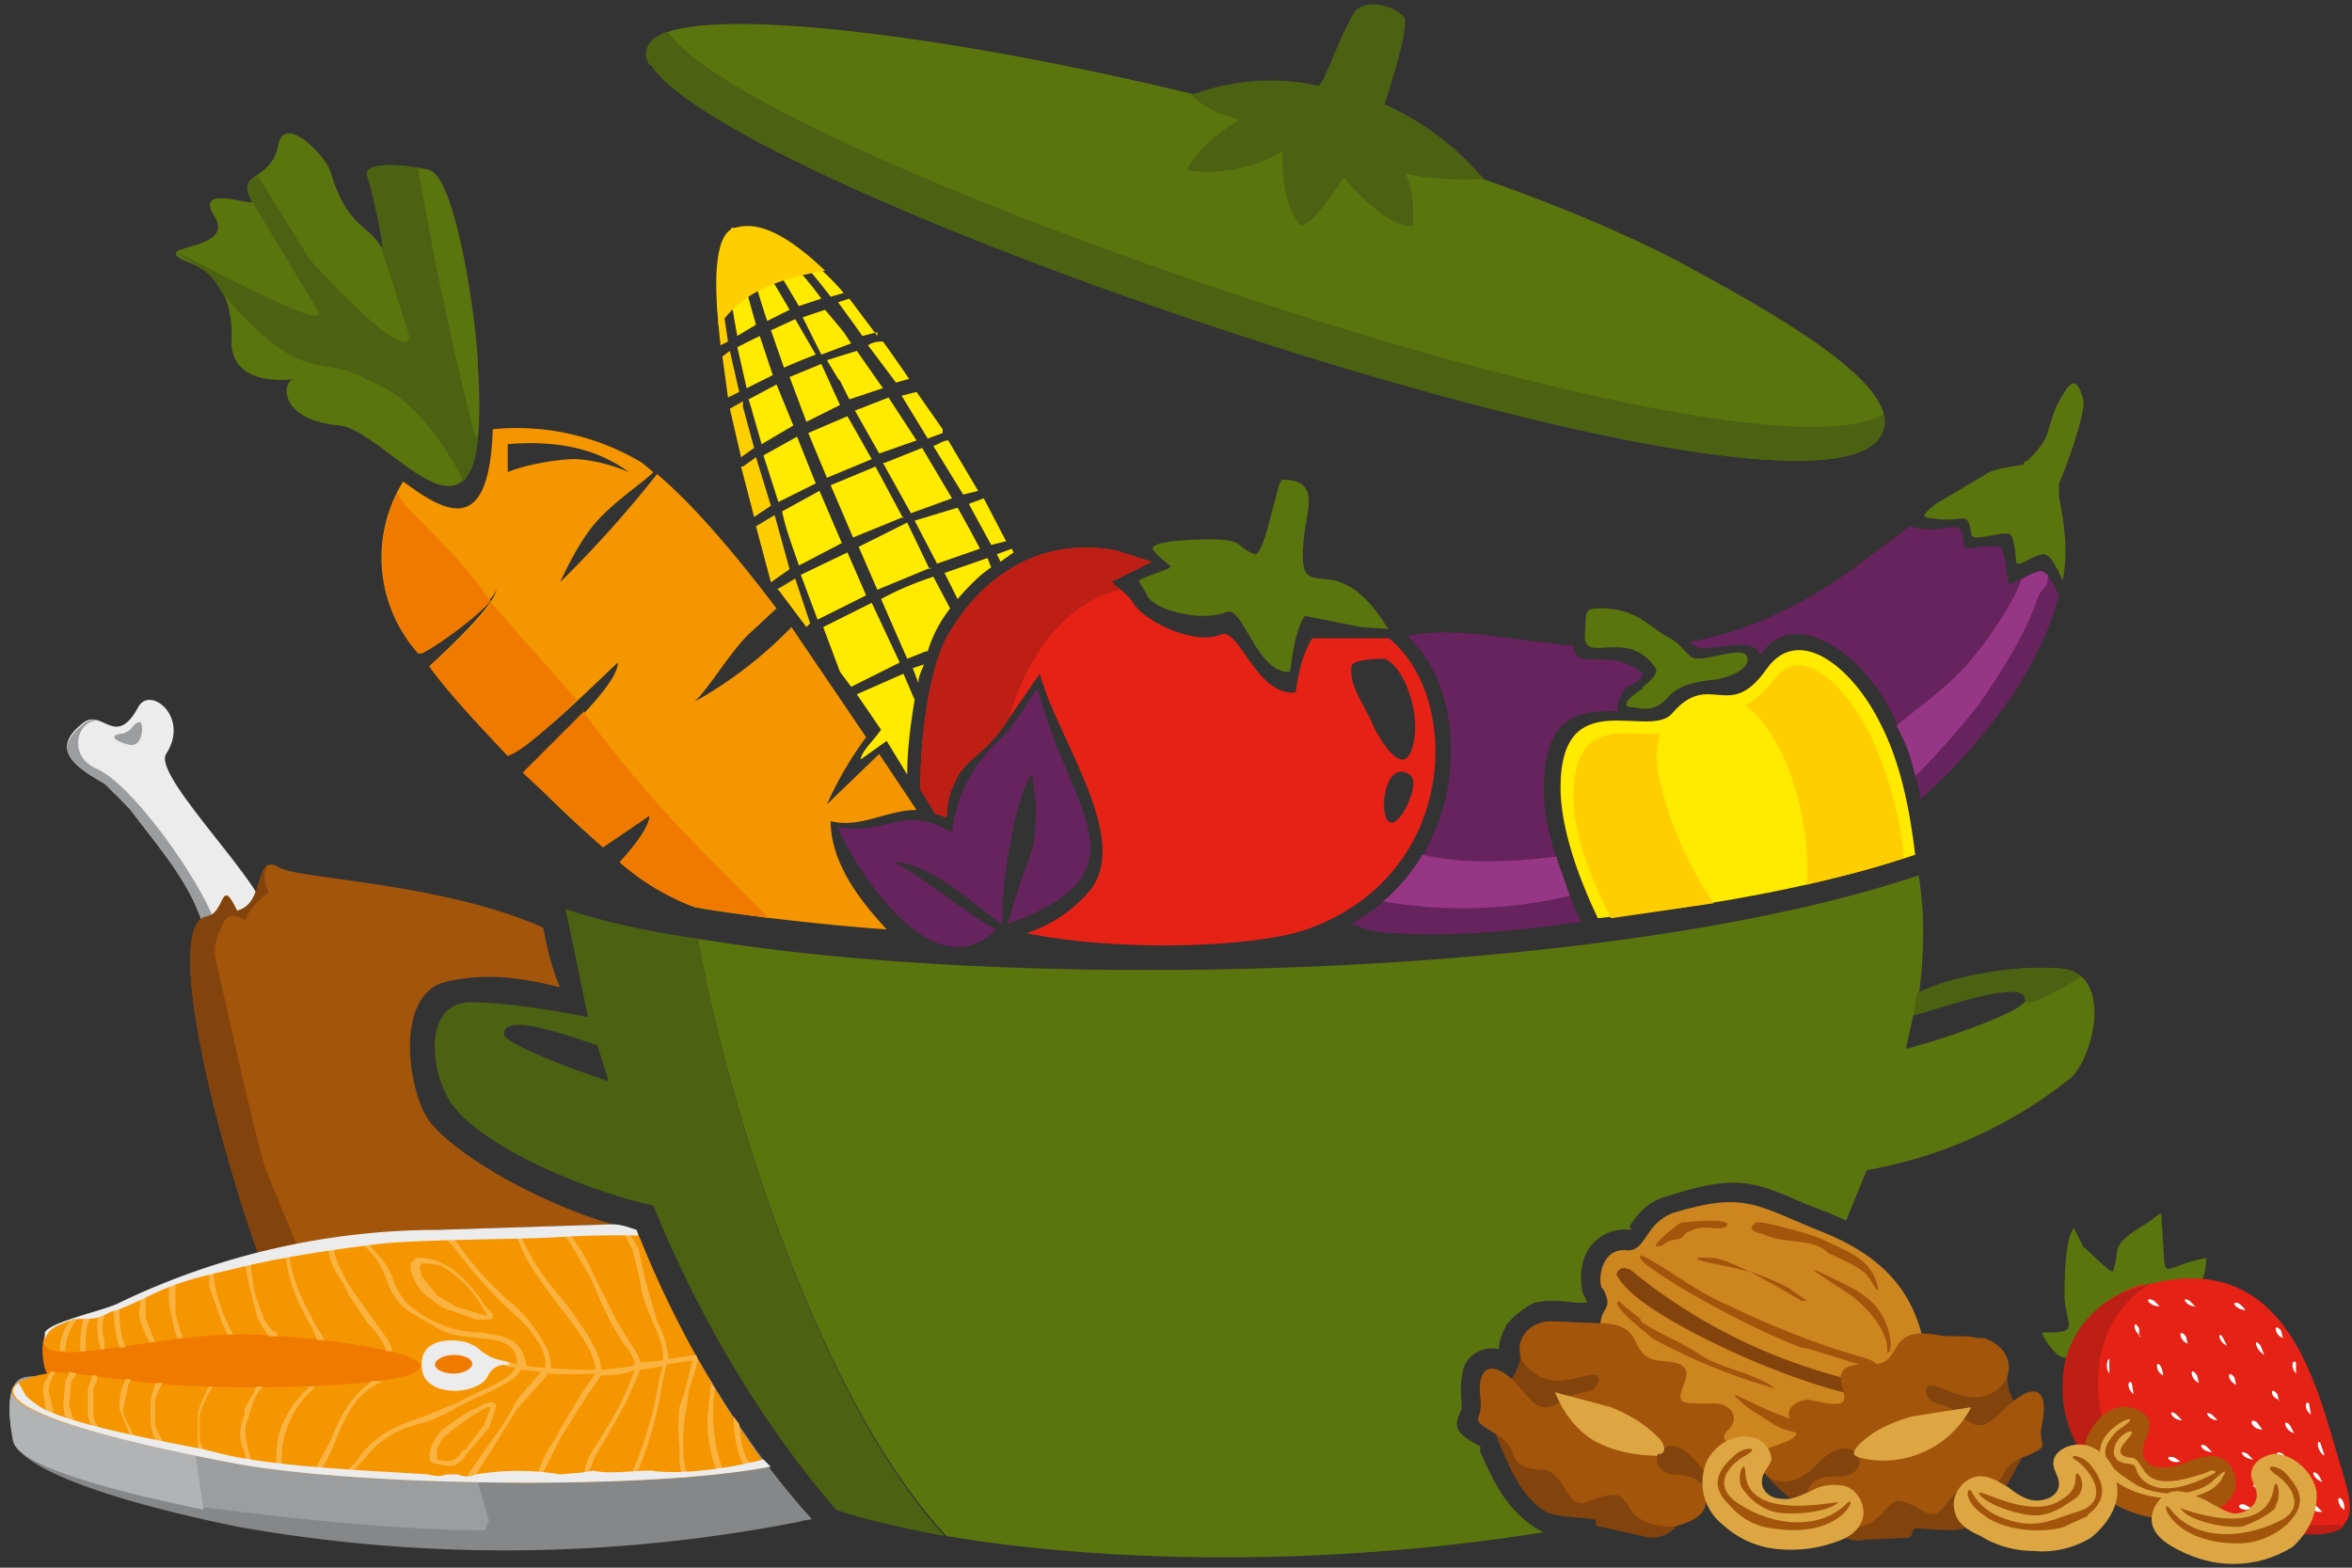 <svg xmlns="http://www.w3.org/2000/svg" width="126" height="84" fill="none">
  <rect width="100%" height="100%" fill="#333333" stroke="none"/>
  <path fill="#67235D" fill-rule="evenodd" d="M75.3 34.1c2.5-.6 5.5.2 9 .5.1 1.5 1.8 0 3.6 1.4.4.3-.7.8-.7.8-.2.1-.7.9-.5 1.3-1.9 0-4 0-4 4.2 0 2 .9 4.7 2 7.1-3.5.5-7 .8-9.9.6-1 0-1.7-.2-2.4-.5 6.5-3.6 6.5-12.3 3-15.4zm15.2.3c2.7-.5 5.5-1.6 8.6-3.8l3.2-2.4.4.1c2 .3 2.3-.7 2.5.8 0 .6 1.1 0 1.9.2.3 0 .4 1.5.5 1.9 0 .4 1-.6 1.8-.6.2 0 .6.6.9 1.3-1 3.9-4 7.9-7.4 10.9-.3-1.6-.8-3.1-1.5-4.5-1.6-3.3-5.3-5.9-7.1-3.2-.4-1.2-3 0-3.5-.5l-.3-.2z" clip-rule="evenodd"/>
  <path fill="#5B750E" fill-rule="evenodd" d="M110.5 31.1c-.2-.4-.6-1.4-1-1.4-.6 0-1.4.8-1.5.4 0-.3-.1-1.5-.4-1.5-.6-.1-2 .5-2 0-.2-1.3-.3-.6-1.9-.8-.6-.1-1 0 0-.8l2.7-1.6c.2-.2 1.2-.4 2-.5 0 0 0-.2.2-.2 1.4-1.4.9-1.4 1.6-3 .6-1.1 1-1.8 1.4-.3.2.6-1 3.9-1.3 4.5v.7c.3 1.5.5 3 .2 4.5z" clip-rule="evenodd"/>
  <path fill="#FFEA00" fill-rule="evenodd" d="M102.6 45.8c-.3-2.5-.8-5-1.9-7.1-1.5-3-4.4-5.3-6.1-2.8-2 2.8-3 0-5 2.3-1.2 1.5-6-1.7-6 4 0 2.1.9 4.7 2 7 6.4-.7 12.2-1.8 17-3.4z" clip-rule="evenodd"/>
  <path fill="#5B750E" fill-rule="evenodd" d="M88 36.9c-.2.1-1.5 1-.5 1 1 .2 1.4 0 2-.7.7-.6 1.6-.7 2.5-.8.5-.1 1.8-.5 1.6-1.2-.2-.7-2.5.4-3 0-.6-.5-.5-.7-1.5-1.2-1-.7-1.7-1.4-3.3-1.4-1 0-.8.1-.9 1.5 0 1.5 2.3-.5 3.8 1.7.2.4-.7 1-.7 1z" clip-rule="evenodd"/>
  <path fill="#FFEA00" fill-rule="evenodd" d="M39.3 12.2h-.1c-.4 1-.2 3.2.3 5.8l1-.6c-.6-2.1-1.1-4-1.2-5.2zM45 36l.6.8 2.6-1.3-1.5-3.2-2.6 1.3.9 2.4zm.9 1.2l1.3 1.9c-.5.7-1 1.1-1.1 1.6l1.4-1 1.1 1.8c0-1.4.2-2.8.4-4l-.6-1.4-2.5 1.1zm3.3-.6c0-.4.2-.7.3-1l-.6.2.3.8zm.5-1.7a7 7 0 011.2-2.3l-.9-1.7c-.9.3-1.9.7-2.8 1.2l1.4 3.2 1-.4zm1.6-2.8c.6-.7 1.2-1.3 1.8-1.7l-.2-.5-2.3.8.7 1.4zm2.3-2l.7-.5-.1-.2-.8.3.2.4zm.3-1.1l-1.2-2.3-.8.3 1.2 2.2.8-.2zm-1.5-2.7l-1.6-2.7c-.3 0-.5.2-.8.3l1.6 2.6.8-.2zM50.5 23L49.1 21l-.8.2 1.4 2.3.8-.3zm-1.8-2.7a63 63 0 00-1.4-2c-.2 0-.5 0-.8.2l1.5 2 .7-.2zM47 18L45.5 16l-.6.2.8 1.1.5.7.8-.2zm-1.8-2.3a12.7 12.7 0 00-3.7-3c1 .7 2 1.9 3 3.2l.7-.2zm4.6 14.8L48.6 28 46 29.3l1 2.3 2.9-1.2zm-1.4-2.7L46.9 25l-2.4 1 1.2 2.8 2.7-1.1zm-1.7-3.2l-1.3-2.3-2.1.9 1 2.4 2.4-1zM45 21.7L44 19.5l-1.7.7.9 2.4 2-1zm0-1.3l.5 1 1.8-.6-1.4-2-1.6.5.6 1zm.8 1.6l1.3 2.3 2-.7-1.5-2.3-1.8.7zm1.5 2.8l1.5 2.7 2.2-.8-1.6-2.7-2 .8zm1.7 3.1l1.2 2.3 2.3-.8a86 86 0 00-1.2-2.2l-2.3.7zM43.7 19l-1.1-1.9-1.3.6.7 2a36 36 0 011.7-.7zm-1.4-2.4a78 78 0 00-2.4-3.9c.2 1.2.6 2.7 1.2 4.5l1.2-.6zm-2-4.4l2.5 4.2L44 16a16.8 16.8 0 00-3.8-3.8zM43 17l1 2 1.6-.6-.4-.6a62 62 0 00-1-1.2l-1.2.4zm-2.8 4.7l.6 2.1 1.7-1-.9-2.2-1.5.8.1.3zm.7 2.7l.8 2.5 2-1-1-2.5-1.8 1zm1 3c.2 1 .6 2 .9 2.9l2.3-1.2-1.2-2.8-2 1.1zm1 3.4l.9 2.4 2.6-1.3-1-2.3-2.5 1.2zm-3.4-12.2l.5 2.2 1.4-.7-.7-2.1-1.2.6z" clip-rule="evenodd"/>
  <path fill="#E52215" fill-rule="evenodd" d="M50.8 34c2.1-3.6 5.4-5.2 9-4.5l1.9.6-2 1c-.5.1.5.4 1 1.2.6 1 3.3 2.3 4.7 1.7 1-.4 1.9 3.3 4 3.1.1-.4.2-1.8.9-2.9H74.4c3.9 3.1 3.8 12.7-4.4 15.6-2.9 1-10.2 1.2-15 .2a7.5 7.5 0 003.4-2.3c2.2-2.8-1.7-8-2.7-11.6l-2 2.9c-1 1.4-1.8 1.6-2.4 2.6-.6 1.2-.5 1.4-.6 2.2l-.6-.2-.8-1.3c0-3.3.6-6.8 1.5-8.3zm24.4 9.5c.3-.5.8-1.7.3-2-1.7-1.1-1.8 4.3-.3 2zm-1-8.2c-.3 0-1.7 0-1.8.4-.1 1 .5 1.8 1 2.8.2.6 1.8 3.6 2.3 1.4.4-1.4-.3-4-1.5-4.6z" clip-rule="evenodd"/>
  <path fill="#F59600" fill-rule="evenodd" d="M49.1 43.4l-2-3-2.8 2.7a19.1 19.1 0 012.1-3.6l-4-5.9a22.3 22.3 0 01-5.2 4c.7-.6 2-2.8 3-3.7l1.4-1.3c-2.2-2.9-4.4-5.5-6.4-7.2a62 62 0 01-5.2 5.8c.2-.4 1-2.2 2-3.3 1-1.1 2.4-2 3-2.6l-.6-.5a13 13 0 00-8-1.8c-.2 5.8-2.5 4.5-4.8 2.8a7.7 7.7 0 00.8 9.2h.2c.9-.4 4-2.8 4-3.5 0 .8-2.2 2.9-3.6 4.2 1 1.4 2.6 3.1 4.2 4.8 1.4-.6 4.4-3.6 5.9-5 0 1.2-3 3.9-5 5.9a67 67 0 004.2 4l2.5-1.7c0 .5-.6 1.4-1.6 2.5a13 13 0 004 2.4c.8.2 6 .9 10.3 1.2-1-1.1-3-3.3-3-5.8 1.6.4 3-.6 4.6-.6zM27.2 23.8v1.5c.9-.4 2.7-.7 3.6-.7.3 0 1.5.1 2.9.7-1.1-.8-3-1.8-6.5-1.5z" clip-rule="evenodd"/>
  <path fill="#5B750E" fill-rule="evenodd" d="M25.6 19.6c0-1.8-1.1-10-2.6-10.5-.9-.2-3.7-.6-3.3.4.1.2 1.1 4.4.7 3.7-.7-1.2-1.8-1-2.7-4-.2-.8-2.5-3.2-2.8-1.4-.4 2-2.3 1.3-1.4 3 .2.3-3.2-1-2 .8 1.2 2-4 1.4-1.3 2.5 1.8.7 2.3 2.5 2.2 4.2 0 2.6 3.5 2 3.4 2-.7 0-1 2.2 2.4 2.5 2.7.3 8.2 8.9 7.4-3.2zM74.3 33.6c-3-4.9-5-.3-4.4-5.2.2-1.3.7-2.7-1.2-2.7-.3 0-.9 4.1-1.5 4-1-.4-.5-.8-2.4-.8-.1 0-3.5 0-3 .6 1 1.2 1.6.6-.6 1.5-.4.1 0 .3.3 1 .6.8 3 1.3 4.2.8.9-.4 1.6 3.3 3.4 3.2.1-.4.2-2.1.8-3l3 .6 1.5.1z" clip-rule="evenodd"/>
  <path fill="#FFCE00" fill-rule="evenodd" d="M102 46a20 20 0 00-1.8-6.6c-1.4-2.8-3.8-5.1-5.3-2.8-.5.6-1 1-1.4 1.2 2.1 1.5 3.5 5.8 3.3 9.6 2-.5 3.4-.8 5.1-1.4zm-13-6.7c-1.8.2-4.7-1-4.7 3.4 0 2 .9 4.3 2 6.5l5.5-.8a19.7 19.7 0 01-3-7.1c-.1-.8 0-1.4.1-2zM39.4 12.2c-1 .2-1.2 2.3-.9 5.3 1.3-2 3.5-2.6 5.7-3-1.8-1.7-3.4-2.7-4.8-2.3z" clip-rule="evenodd"/>
  <path fill="#FFCE00" fill-rule="evenodd" d="M39.1 21.9l.6 2.6.7-.5-.6-2.2v-.3l-.7.4zm-.7-7.7c0 1.1 0 2.6.2 4.3l.4-.2-.6-4zm.3 4.9l.3 2.2.6-.3-.5-2.2-.4.3zm3 12.5l1.5 2 .2-.2-.8-2.4-1 .6zm-2-6.6l.7 2.7.9-.6-.8-2.6-.7.5zm.8 3.2l.8 3 1-.7-.8-2.9-1 .6z" clip-rule="evenodd"/>
  <path fill="#F07A00" fill-rule="evenodd" d="M21.3 26.4a7.7 7.7 0 001.1 8.6h.2c.7-.3 2.8-1.8 3.7-2.8l-.4-.5c-1.4-2-3.7-4-4.4-4.9l-.2-.4zm5 5.9c-.6 1-2.2 2.4-3.3 3.4 1 1.4 2.6 3.1 4.2 4.8.9-.3 2.3-1.7 3.7-3l-4.6-5.2zm5 5.8L28 41.4l4.3 4 2.5-1.7c0 .5-.6 1.4-1.6 2.5a13 13 0 004 2.4l4 .6c-4-4-6.6-6.5-9.9-11z" clip-rule="evenodd"/>
  <path fill="#BD1F15" fill-rule="evenodd" d="M50.8 34c2.1-3.6 5.4-5.2 9-4.5l1.9.6-2 1c-.3 0 0 .2.3.5-3 .7-5 3.6-6 7l-.3.4c-1 1.4-1.8 1.6-2.4 2.6-.6 1.2-.5 1.4-.6 2.2l-.6-.2-.8-1.3c0-3.3.6-6.8 1.5-8.3z" clip-rule="evenodd"/>
  <path fill="#67235D" fill-rule="evenodd" d="M54 49.5c7.8-2.8 3.2-6.1 1.6-12.6-.1 0-1.4 2.2-2 2.7a7.8 7.8 0 00-2.6 5l-.6-.3c-2-1-3.4.5-5.5 0 0 .4 4.6 9.3 8.5 5.5-.9-.3-4.2-3-5.5-3.6 2 0 4.6 2.6 5.8 3.3v-1c.1-2.2.9-6.4 1.6-7l.2 1.6c0 3.1-.5 2.6-1.5 6.4z" clip-rule="evenodd"/>
  <path fill="#5B750E" fill-rule="evenodd" d="M34.9 3.5c4.4 7 64 27.1 66 19.5.8-2.5-6-6.3-11-9-18-9.4-58.8-16.5-55-10.5z" clip-rule="evenodd"/>
  <path fill="#4C6111" fill-rule="evenodd" d="M34.9 3.5c4.4 7 64 27.1 66 19.5.1-.2.1-.5 0-.8-7.7 4.4-61-14-65.1-20.5-1 .3-1.5 1-1 1.8zM74.2 5.5s1.4-4.2 1-4.6c-.5-.6-2-1-2.6-.3-.8 1.2-1.7 4-2 4-1.6-.4-4.2-.5-6.8.5.7.6 1.3 1 2.6 1.3-.6.4-2.2 1.4-2.8 2.7 1.1.3 3.6 0 5.1-1 0 1.4.1 3 1 4 .4-.2.7-.2 2.3-2.6.7.9 2.6 2.8 3.7 2.6 0-.5.1-1.7-.4-2.8 0 0 1.3.4 4.2.3a15 15 0 00-5.3-4zM22.3 9c-1-.2-3-.3-2.6.5.1.2 1.1 4.4.7 3.7l1.5 4.7c.2 1.8-4-2.5-5.3-4l-2.8-4.5c-.4.3-.7.5-.3 1.4l3.5 5.8c1 1.6-8-3.5-7.5-3l1 .6c.6.3 1.1.9 1.4 1.5 4.3 5 5.1 3.3 7.5 4.5 1.1.6 2.7.8 5.2 5.1l.2.5c.4-.4.7-1 .8-2.3l-.2-.3a182 182 0 01-3-14.2z" clip-rule="evenodd"/>
  <path fill="#963685" fill-rule="evenodd" d="M83.4 46l.7 2a25 25 0 01-10 .3 10 10 0 002.1-2.5c2.2.5 4.6.4 7.2.1zm25-15c.3-.2.7-.4 1-.4l.3.2c0 .3 0 .5-.2.7a2 2 0 00-.4.7c-.7 2-2 4-3.2 5.7a48 48 0 01-3.3 3.7c-.2-1-.5-1.8-1-2.7.6-.6 2.2-1.6 3.7-3.2 1.5-1.7 2.8-3.9 3-4.7z" clip-rule="evenodd"/>
  <path fill="#ECECED" fill-rule="evenodd" d="M11 50c-.6-2.5-2.5-4.6-4-6.6-.4-.4-.7-1-1.2-1.3-1.6-.9-3.3-1.9-1.3-3.4 1-.7 1.7 1.4 2.9-.8.6-1.2 2.8.5 1.5 2.5-.8 1.2 6 7.7 5.2 8.7-1.1 1.3-3.2.6-3 .9z" clip-rule="evenodd"/>
  <path fill="#9B9D9F" fill-rule="evenodd" d="M11 50c-.6-2.5-2.5-4.6-4-6.6L5.6 42c-1.6-1-3-1.8-1-3.3.2-.1.4-.2.6-.1-1.2.1-1.5 2 0 2.6 2.2 1 6.4 7.3 6.4 8.7-.5 0-.6.2-.6 0zM6.9 39.9c-.5-.1-1.3-.5-.3-.6.6-.2.5-.6.9-.6.2 0 .2 1.4-.6 1.2z" clip-rule="evenodd"/>
  <path fill="#A3550B" fill-rule="evenodd" d="M13.8 67.1c-2.5-7.1-5-17.7-2.7-18 1-.2.7-2.2 1.6-.3 1.6-.4.9-3.2 2.3-2.3 1 .6 8.7.8 14.1 3.2.2 1.1.5 2.3.9 3.2-2-.5-3.9-.8-6.1-.3-2.9.7-2 6.2-.8 7.6 1.7 2 6.2 4.4 9.7 5.4l-9.4.3c-3.3.2-6.6.6-9.6 1.2z" clip-rule="evenodd"/>
  <path fill="#82430C" fill-rule="evenodd" d="M13.8 67.1c-2.5-7.1-5-17.7-2.7-18 1-.2.7-2.2 1.6-.3 1.3-.3 1-2.2 1.7-2.5-.3.4-.3 1 0 1.5-.4.3-1.2 1-1.2 1.5-.7-.3-1-.4-1.3.3-.4.8-.5 1.3-.3 2 .8 3.5 1.7 7.7 2.6 11l1.7 4.1-2 .4z" clip-rule="evenodd"/>
  <path fill="#868789" fill-rule="evenodd" d="M43 81.5a81.6 81.6 0 01-30.3.3C4 80 1 78.3.7 77.2c-.1-.6-.6-3 .6-3.3 2-.5 11 2.3 12.6 1.4 2.5-.4 14.6-1.6 23.6-2.3 1.8 3.1 3.8 6 6 8.4l-.6.1z" clip-rule="evenodd"/>
  <path fill="#9B9D9F" fill-rule="evenodd" d="M8 80C2 78.4.9 78 .7 77.1c-.1-.6-.6-3 .6-3.3 2-.5 11 2.3 12.6 1.4L24.8 74l.2 3.3 1.2 4.2a2 2 0 00-.2.5c-3.5 0-8-.4-11.5-.8l-4.2-.5C9 80.5 8 79.9 8 79.9z" clip-rule="evenodd"/>
  <path fill="#B1B3B4" fill-rule="evenodd" d="M.7 77.2c-.1-.6-.6-3 .6-3.3 1.4-.3 6.6 1 10 1.4-.7 1.3-.8 1-.8 2.8l.4 2.8c-1.8-.4-9.9-2-10.2-3.7z" clip-rule="evenodd"/>
  <path fill="#F07A00" fill-rule="evenodd" d="M38.2 74.2c-20.2 6-32.7 2.5-35.5-.3-.5-.6-.5-2-.3-2.3.3-.6 3.3-.7 4-1.1 4.5-2.6 11-3.1 17.4-3.8a76 76 0 0110.5-.3c1.1 2.8 2.4 5.4 3.9 7.8z" clip-rule="evenodd"/>
  <path fill="#F59600" fill-rule="evenodd" d="M41.2 78.6c-6.9 1.3-22.4 1-28.7-.2-13.5-2.6-13.3-4.2-10-4.8 1-.3 5.1.7 8.8.7 3 .1 11.3 0 11.2-1.1.3-.9-7.5-1.8-10-1.7-4.8.1-11 2.1-10 0 .2-.7 3.2-1.2 3.9-1.6 4.5-2.5 11-3.1 17.4-3.7a77.3 77.3 0 0110.3-.3c1.9 4.8 4.3 9 7 12.7z" clip-rule="evenodd"/>
  <path fill="#FAB341" fill-rule="evenodd" d="M27.1 73.2l.5.1c-.2.5-1.3 1-2.2 1.4l-1 .5-1.7.7c-1.2.4-2.4.8-3.4 2.1a4.5 4.5 0 01-.7.8l-.2.2c.1.1.4 0 .6-.3l.5-.5c1-1.3 2.1-1.7 3.3-2a10 10 0 001.7-.8l1-.5c1-.4 2.2-1 2.4-1.5l1.1.1c-.4.5-1.4 1.5-1.5 1.9-.4.8-1.4 2.1-2 3l-.5.7.3.2.4-.6 2-3.2 1.6-1.8v-.1a28.9 28.9 0 002.6 0l-.7 1-1.2 2-.2.4c-.4.6-.8 1.3-1 2l.2.1 1-2 .3-.5 1.2-1.9.7-1c.7 0 1.4-.1 1.8-.3a15.5 15.5 0 01-1.3 2.8l-1 1.6c-.3.5-.4 1-.4 1.2h.2l.4-1 1-1.7.7-1.3.7-1.6 1.2-.2-.2.8a20.4 20.4 0 01-1.4 4.8l.2.2a20.6 20.6 0 001.4-5l.2-.9 1.4-.2-.4 1.6a11.7 11.7 0 01-.3.9 10 10 0 000 2.1c0 .8 0 1.5.3 1.7l.2-.3c-.2 0-.3-.7-.3-1.4a9.6 9.6 0 01.2-2.2l.1-.8.5-1.6-.1-.3-1.4.2h-.1a5 5 0 00-.6-2l-.6-2.1-.4-1.8-.6-1-.2.1.5 1 .4 1.7c.1.8.4 1.5.7 2.2.3.7.6 1.4.5 2l-1.2.1c0-.3-.4-.8-.7-1.3l-.5-.8-.5-1-.8-1.6a8.7 8.7 0 00-1.5-2.4l-.1.3c.2.1.4.5.7 1l.7 1.2.7 1.6.5 1 .6 1c.3.3.6.8.6 1.1-.3.2-1 .2-1.8.3 0-1-1-2.3-2-3.7-1-1.1-1.8-2.3-2.2-3.3l-.2-.3h-.2v.2l.2.2c.3 1 1.2 2.2 2.1 3.4 1 1.3 2 2.6 2 3.5a25.5 25.5 0 01-2.4-.1c0-.5-.1-1-.4-1.4a7.9 7.9 0 00-1.6-2 16.5 16.5 0 01-3-3.3l-.3-.3-.2-.1v.3l.3.3a25.6 25.6 0 003 3.4c.5.4 1.1 1 1.6 1.8.2.4.4.9.3 1.3l-1-.1c-.2-1.5-1.2-1.6-2.4-1.8A6 6 0 0122 70c-.5-.4-.8-1-1-1.6a4 4 0 00-.6-1l-.7-.8h-.1l-.1.1.7.8.5 1c.2.7.6 1.3 1.1 1.7l1.7 1c.7.4 1.4.4 2.2.5 1 .1 2 .2 2 1.4l-.7-.2v.3zm11 .8l-.2 2c0 1.1.2 2.3.6 2.9l.2-.2a9 9 0 01-.4-4.3L38 74zm1.2 1.9c0 1 .2 2 .5 2.5l.2.3.2-.3-.1-.1c-.3-.4-.4-1.1-.5-2a49 49 0 01-.3-.4zM2.7 73.5H3a2 2 0 00-.4 1l.3 1.3h-.4l-.2-1.3c0-.3.2-.6.4-1zm1 0l.4.1-.3.5-.1 1.2.3 1h-.3v-.1c-.2-.1-.3-.5-.3-1l.1-1.2.2-.4zm1.3.2h.2v.3l-.2.4v1.4c0 .3.3.7.3.7l-.2.1c-.2 0-.3-.4-.4-.8v-1.4l.2-.5v-.2zm1.7.2H7v.1l-.1.1-.3 1.4c0 .5.4 1 .6 1.5H7l-.6-1.5c0-.4 0-1 .3-1.5zm1.7.2h.3l-.1.2a7 7 0 00-.3.7v1.4l.5 1h-.2c-.3 0-.4-.5-.5-1a6.7 6.7 0 010-1.5l.2-.7zm2.7.2H11.4a5.6 5.6 0 00-.7 1.5V77c0 .5.2.5.3.9H11c-.2 0-.3-.1-.4-.3v-1.9a5.6 5.6 0 01.6-1.4zm2.6 0h.4c-.5.5-.5.8-.7 1.3l-.1.4c-.3.7-.1 1.2 0 1.7l.2.7h-.3l-.1-.6c-.2-.5-.4-1 0-2v-.3l.6-1.1zm2.8 0h.4l-.2.2-.2.2a5 5 0 00-1.4 3.8h-.3c0-.7 0-1.4.3-2.1a5.2 5.2 0 011.4-2v-.1zm3.4-.3H20.5l-.7.4c-1 .7-1.5 2-1.9 3-.3.7-.6 1.3-.9 1.5l-.1-.2.8-1.5c.4-1 1-2.3 2-3l.2-.2zm1.1-1.6h-.3c-.1-.4-.5-1-1-1.5l-1-1.5-.3-.6c-.4-.6-.8-1.3-.8-1.9h.3c0 .5.4 1.2.7 1.8l.4.6 1 1.4c.5.7 1 1.3 1 1.7zm-3.5-.6H17l-.3-.7c-.7-1.2-1.2-2.2-1.4-3.8h.2c.2 1.5.8 2.5 1.4 3.7l.5.8zm-2.6-.2h-.5L14 71l-.2-.4a27.7 27.7 0 01-.7-3h.3l.2 1.5a27.3 27.3 0 00.6 1.7l.4.5.2.1.1.2zm-2.4-.1h-.3l-.3-.6-.7-2v-.1-.8h.2l.1.8a8.4 8.4 0 001 2.7zm-2.7.2h-.3l-.2-.6-.1-.6a4 4 0 01-.1-1.8h.1l.2-.1v1.8l.2.7.2.6zm-1.5.2H8a6.8 6.8 0 01-.5-1.2c-.1-.4 0-.6 0-.8v-.4h.3v1.1l.3.8.2.5zm-1.6.3h-.3a7 7 0 01-.3-2.1h.3c0 .8.1 1.6.3 2zm-1 .1h-.3l-.1-.4a3.8 3.8 0 010-1.6h.1l.2-.1V70.5c-.1.3-.2.8 0 1.3v.5zm-1 .1h-.4c0-.4 0-1.5.3-2h.1l.2.2c-.4.4-.3 1.4-.3 1.8zm-1.2 0a4 4 0 01-.3 0c0-.5.1-1 .6-1.7h.3c-.5.7-.6 1.3-.6 1.7zm.4 3.8zm0 0zm36.6 1.5zM26 70.5l-.3-.1-1.3-.4-1-.6-.8-1-.1-.4v-.2l.1-.1h.3l.7.1.5.3.6.5.4.4a7.6 7.6 0 011 1.5H26zm-.3.2h.5c.2 0 .2-.1.2-.3L26 70a8 8 0 00-.9-1.2l-.4-.4a6 6 0 00-.6-.5l-.6-.3a4 4 0 00-.8-.2h-.4l-.3.3v.4l.2.5c.2.4.5.8.9 1 .3.3.7.5 1 .6l1.4.5zm-.8 7c-.2 0-.2.2-.3.3-.3.2-.4.4-1.2.2V78v-.4c.2-.3.3-.6.5-.7a14.4 14.4 0 012.2-1.5h.2l-.4 1-1 1.3zm-.1.5l.2-.3 1.2-1.4.4-1.2c-.2-.2-.3-.2-.6-.1l-.6.3c-.7.3-1.5 1-1.7 1.1A2.4 2.4 0 0023 78c0 .2 0 .3.2.4h.1c1 .3 1.1.1 1.5-.2z" clip-rule="evenodd"/>
  <path fill="#ECECED" fill-rule="evenodd" d="M41.2 78.6c-6.9 1.3-22.4 1-28.7-.2C2 76.4-.2 74.9 1 74.1l.4.7c.2.2.8.7 1.4.9 2.5 1 7.6 1.8 8.7 2.1 2.8.8 8.5 1 11.4 1.2.9.2.7 0 1.2 0h.4c.3.1.6.2 1 0a13.6 13.6 0 014.5 0l1.2-.1.6-.1c.8.2 2 0 3.1 0 1.3.2 3.7 0 6-.6l.4.4zM5.9 70.3c-.9.5-1 .3-2 .4-.5.2-1.1.4-1.3.7-.3.4-.2.7-.2.7v-.7c.3-.6 3.3-1.2 4-1.6a39.5 39.5 0 0117-3.9l9.4-.3c.5 0 1 .2 1.3.3l.1.3a55 55 0 00-4.5.1c-1.8.1-6.1.1-8.9.3 0 0-4.8.5-8.3 1.4-1.3.3-2.7.6-4 1.2-.9.4-1.8.9-2.6 1.1zM26.1 72.6c.4.3 1.2.3 1.2.5 0 .1-.8-.2-1.2.7-.6 1-3.5 1.1-3.5-.6-.1-1.4 1.4-1.5 2.3-1.3.7.2.8.5 1.2.7z" clip-rule="evenodd"/>
  <path fill="#F07A00" fill-rule="evenodd" d="M24.3 72.6c-.6 0-1 .3-1 .5 0 .3.5.5 1 .5.6 0 1-.3 1-.5 0-.3-.4-.5-1-.5z" clip-rule="evenodd"/>
  <path fill="#5B750E" fill-rule="evenodd" d="M102.8 47c.3 1.9.3 4 0 6.3 2-1.1 5.3-1.6 7.6-1.4 2.7.2 1.9 4.4.6 5.8a24 24 0 01-11 5l-1.1 2.7-.9-.4-1.3-.5c-2.7-1.2-3.7-1.6-7.4-.4-1.1.3-1.6 1-2 1.6 0 .1.2.2 0 .2a2.3 2.3 0 00-2.3 1.2 3 3 0 00-.3 1.2c0 .4 0 .9.2 1.2l.1.2v.1h-.6a9 9 0 00-1.2-.1h-.4l-.6.1c-.6.3-1.1.7-1.5 1.2-.2.4-.4.8-.4 1.3a1.6 1.6 0 00-1.9 1c-.1.5-.2 1-.1 1.8v.4c-.4.9-.5 1.2 1 2v.3c.7 1.5 1.3 3 3 4.1l.4.2c-13.2 2.1-25 1.4-32 .2-7.5-8.1-12.2-25.4-13.3-32 17.4 2.9 48.7 2.2 65.4-3.4zm-.3 7.4l-.4 1.8c2-.5 6.3-2 6.4-2.6 0-1.4-5 .6-6 .8z" clip-rule="evenodd"/>
  <path fill="#4C6111" fill-rule="evenodd" d="M50.6 82.3c-2.7-.5-4.7-1-5.8-1.4-4-4.6-7.4-10.4-9.8-16.3-3.6-.8-8.8-3-10.6-5.2-1.2-1.3-2-5.5.7-5.7 1.9 0 4.4.4 6.4.8l-1.2-5.8c2 .7 4.4 1.2 7.1 1.6 1.1 6.6 5.8 23.9 13.2 32zm-18-24.4A76 76 0 0132 56c-.8-.2-5-1.9-5-.6 0 .5 3.4 1.8 5.5 2.5z" clip-rule="evenodd"/>
  <path fill="#5B750E" fill-rule="evenodd" d="M111.1 72.4c-.6 1.2-1.8-1-1.7-1 2.1 0 1.3-.2 1.2-1.9 0-.8 0-3.1.5-3.7l.5 1c.3.2 1.5 1.5 1.6 1.3.4-1.1-.2-1.3 1.4-2.3 1.2-.7 1.2-1.1 1.2-.4.3 3.7-.3 2.5 2.4 2-.1 2-.8 1.6-2.4 3-.4.4-3.2 2.2-3.7 2.1-.2 0-.9-.3-1 0z" clip-rule="evenodd"/>
  <path fill="#E52215" fill-rule="evenodd" d="M114.8 68.9c8-2.3 9.4 5.9 10.7 10 .5 1.7 1 3.4-1.9 3.2-2 0-10-1.2-11.8-3.8-.7-1-1.4-2.9-1.2-4.5.2-2 1.3-4.1 4.2-5z" clip-rule="evenodd"/>
  <path fill="#BD1F15" fill-rule="evenodd" d="M114.8 68.9l.5-.2c-2.5 1.5-3.2 4.2-2.8 6.7.6 4.6 8.3 6.5 12.7 6.3h.4c-1 1.7-11.5-1.2-12.8-2.4a6.4 6.4 0 01-2.3-5.2c0-2.2 1.5-4.5 4.3-5.2z" clip-rule="evenodd"/>
  <path fill="#fff" fill-rule="evenodd" d="M124.4 81c-.5.1-.9-.5-.3-.3l.3.3zM124.4 79.4c-.4-.1-.6-.6-.4-.5.2 0 .4.5.4.5zM123.2 79.8c-.6 0-1-.5-.3-.3l.3.3zM122.5 81c-.5.3-1-.1-.4-.1l.4.1zM124.5 78c-.4-.3-.4-.9-.2-.7l.2.6zM125.6 80.9c-.4-.2-.4-.8-.2-.6.2.1.2.6.2.6zM122.6 78.3c-.6 0-.9-.7-.3-.4l.3.4zM122.9 76.8c-.6-.2-.6-.9-.2-.4l.2.4zM123.8 75.8c-.4-.3-.3-.8-.1-.6l.1.6zM114.3 74.7c-.4-.3-.3-.8-.1-.6l.1.6zM121.4 79.8c-.6.1-1-.4-.4-.2l.4.2zM120.6 80.8c-.4.3-1-.2-.4-.2l.4.2zM119.2 79.5c-.5.2-1-.3-.4-.2l.4.2zM120.7 78.2c-.5 0-.9-.6-.3-.3l.3.3zM121.2 76.6c-.6 0-.8-.7-.3-.4l.3.4zM122.1 75c-.5-.1-.5-.8-.1-.3l.1.4zM123 73.6c-.3-.3-.2-.8 0-.6v.6zM118.5 77.8c-.6 0-.8-.6-.3-.3l.3.3zM117.6 80c-.5.2-1-.2-.4-.2l.4.2zM116.8 78.3c-.5.2-1-.4-.3-.2l.3.2zM118.8 76.1c-.5 0-.8-.6-.3-.3l.3.3zM119.8 74.2c-.5-.2-.5-.9-.1-.4l.1.4zM121.3 72.6c-.5-.3-.6-1-.2-.5l.2.5zM119.3 72.1c-.5-.2-.5-.9-.2-.4l.2.4zM117.8 74.1c-.5-.2-.5-1-.1-.4l.1.4zM116.9 76.1c-.6 0-.8-.7-.3-.3l.3.3zM120.3 70.2c-.4 0-.8-.4-.5-.4.2 0 .5.4.5.4zM122.3 71.7c-.5-.2-.5-.9-.1-.4l.1.4zM117.2 72c-.5-.2-.5-.9-.1-.4l.1.4zM115.9 73.7c-.5-.2-.4-1-.1-.4l.1.4zM115 76.7c-.5 0-.7-.8-.2-.4l.2.4zM114.7 71.6c-.5-.3-.4-1-.1-.4v.4zM113 73.6c-.3-.4 0-1 0-.7v.7zM117.6 70c-.5 0-.8-.6-.3-.3l.3.3zM115.2 78.7c-.6 0-.8-.8-.3-.3l.3.3zM113.3 76.3c-.5-.3-.5-1-.1-.5l.1.5zM115.7 70c-.6 0-.9-.6-.3-.3l.3.3z" clip-rule="evenodd"/>
  <path fill="#CD8520" fill-rule="evenodd" d="M85.8 69c-.2-.5 0-2.2 1.4-2 1 0 .9-1.4 2.4-2 3.9-1.2 4.5-.4 8 1 4 1.6 5.7 4.1 5.7 8.6 0 2.7-1.8 3.2-4.2 3.6-1.1.3-1.9.1-3.2.5-2 .5-7-1.6-8.3-3.6-.7-1.1-1.3-1.4-1.7-3-.6-2.3.7-1.6 0-3z" clip-rule="evenodd"/>
  <path fill="#82430C" fill-rule="evenodd" d="M93.8 79c-1.7-1.1-2.2-3.3-4-3.5-.6-.1-2-2-2.6-2.2-.8-.2-1.6-.8-2.3-1.3-.6-.3-2.1-1-3-.4-.4.3-.4 1.3-.6 1.7-.3.7-.9 1.3-1.1 2a3 3 0 00.1 2c.6 1.4 1.2 2.9 2.5 3.7.6.3 1.9.3 2.5.4.4 0 0 .4.4.4l2.3.5c.8.3 1.8-.2 2-.9.1-.3.1-.7.4-.9.5-.3 1.4.2 2 0 .3-.3 1.8-1.2 1.4-1.5z" clip-rule="evenodd"/>
  <path fill="#82430C" fill-rule="evenodd" d="M90.9 80.4c-1 0-1.8-.2-2.7-.4l-2.4-1.4c-1.3-.7-2.7-1.5-3.7-2.5-.6-.6-1-1.2-1.4-1.8.3-.3.5-.6.6-1 .2-.4.2-1.4.6-1.7.9-.5 2.4.1 3 .4.7.5 1.5 1.1 2.3 1.3.7.2 2 2 2.7 2.2 1.7.2 2.2 2.4 3.9 3.5.4.3-1 1.2-1.4 1.4l-.8.1-.7-.1z" clip-rule="evenodd"/>
  <path fill="#A3550B" fill-rule="evenodd" d="M89.7 81.8c-.7 0-1.6-.1-2.2-.7-.3-.4-.5-1-1-1-1.5 0-1.8 1.2-2.7-.4-1-1.5-1.1-.6-2.3-1.2-.7-.4-.1-1-1.6-1.8-1.3-.8-.4-.5-.6-1.8-.2-1.9.8-2 2-.7.7.8 1.2 1.7 2.3.9.8-.6 1.5-.4 1.8-.7.3-.3.5-.9-.3-.7-1 .2-2 .6-3-.2-1.2-.8-.8-2.5.8-2.7h.3l2.4.1c2.7 0 1.5 1.7 3.2 2 1 .1 1.9.1 1.4 1.3-.3.8-.3 1 .7 1h1c.7 0 1.4.7.7 1.4-.9.8 1 1 1.3 1.7.7 1.1-1.2 2.4-2.8.3-1.8-2.5-3.3-.1-1.6.4h.3c.8.1 1.7.3 1.6 1.4 0 .9-1 1.2-1.7 1.4z" clip-rule="evenodd"/>
  <path fill="#DDA642" fill-rule="evenodd" d="M88.8 78c-1.1 0-2.3-.2-3.4-.8-1-.6-1.7-1.6-2.1-2.6l3 .8c1 .4 2 1 2.7 1.8.1.2.3.5 0 .7h-.2z" clip-rule="evenodd"/>
  <path fill="#82430C" fill-rule="evenodd" d="M87.2 68a.4.4 0 00-.6.3c.6 1.2 3 2.6 5.5 3.8 3.1 1.5 6.7 2.7 8.3 2.8a.4.4 0 000-.7A29.6 29.6 0 0187.3 68z" clip-rule="evenodd"/>
  <path fill="#82430C" fill-rule="evenodd" d="M94.6 78.6c1.7-1 2.5-3 4.3-3 .6 0 2.2-1.8 2.8-1.9 1 0 1.7-.6 2.5-1 .6-.2 2.2-.7 3 0 .4.3.3 1.3.4 1.7.2.7.7 1.4.9 2a3 3 0 01-.4 2.1c-.7 1.3-1.4 2.7-2.9 3.4-.6.2-1.9 0-2.5 0-.4 0-.1.4-.5.5l-2.3.1c-.8.2-1.8-.3-2-1 0-.4 0-.7-.2-1-.4-.4-1.4 0-1.9-.3-.3-.3-1.7-1.4-1.2-1.6z" clip-rule="evenodd"/>
  <path fill="#82430C" fill-rule="evenodd" d="M97.3 80.3h2.7l2.6-1.1c1.3-.6 2.8-1.3 4-2.1l1.5-1.6-.5-1c-.1-.5 0-1.5-.4-1.8-.8-.7-2.4-.2-3 0-.8.4-1.6 1-2.5 1-.6.1-2.2 1.8-2.8 1.9-1.8 0-2.6 2-4.3 3-.5.2.9 1.3 1.2 1.6l.7.1h.8z" clip-rule="evenodd"/>
  <path fill="#A3550B" fill-rule="evenodd" d="M98.3 81.8c.7.2 1.6.1 2.2-.4.4-.3.7-.9 1.2-1 1.5.3 1.7 1.5 2.7 0 1.1-1.3 1.2-.4 2.4-.9.7-.2.3-1 1.8-1.5 1.4-.6.5-.5.8-1.7.4-2-.5-2.2-1.8-1-.9.8-1.4 1.6-2.5.6-.7-.7-1.4-.6-1.7-.9-.3-.3-.4-1 .4-.7 1 .4 2 .9 3 .3 1.3-.8 1-2.4-.5-2.9h-.3c-.8-.2-1.4 0-2.4-.2-2.6-.4-1.6 1.6-3.3 1.6-1 0-2 0-1.6 1.2.2.8.2 1-.8.9l-1-.2c-.7 0-1.5.6-.8 1.3.7 1-1.2 1-1.6 1.5-.8 1 1 2.6 2.8.7 2-2.2 3.2.3 1.5.6h-.3c-.8 0-1.7.1-1.7 1.2-.1.8.8 1.3 1.5 1.5z" clip-rule="evenodd"/>
  <path fill="#DDA642" fill-rule="evenodd" d="M99.6 78.1a5.3 5.3 0 006-2.7l-3.2.5c-1 .3-2 .7-2.8 1.5-.2.2-.4.5-.2.6l.2.1z" clip-rule="evenodd"/>
  <path fill="#A3550B" fill-rule="evenodd" d="M96.5 72.2c-2-.7-6.4-3-8.1-4.3-.4-.2-1-1 0-.4 1.4.8 2.5 1.7 4.1 2.4 2.3 1.1 4.7 2.1 7.2 2.8.1 0 1.3.4.8.7L97 72.3l-.5-.1zM87.9 70.8c1 .7 2 1 3.2 1.8 1 .7 3 1 4 1.8a31.3 31.3 0 01-6.6-2.7c-.3-.3-2.2-1.7-1.8-2l1.2 1zM88.7 66.7c.2-.3 1-1 1.4-1.2.1 0 2.8-.3 2.4.2-.4.3-1.1-.1-1.8.2-.4.2-.2 0-.6.4-.2.2-.5 0-1 .4 0 0-.4.2-.4 0zM97.6 66.4c1.2.6 2.7 1 3 2.6 0 .4-.3-.4-.7-.8-.6-.5-1.5-.8-2-1.1-.8-.8-2.4-.4-3.5-1-.1 0-1-.2-.3-.6.3-.1 3.2.7 3.5.9zM98.6 68.7c1.5.7 2.5 1.5 2.7 3.3 0 .4-.2.7-.2.3 0-1.1-1.2-2.4-2.1-3-1.5-1-3-1.9-.4-.6zM96.5 69.7c-.5-.3-3.8-2.3-4.8-2.3-.2 0-1.4-.1-.4.2 2.3.5 2.7.5 4.5 1.4l1 .7h-.3zM97 76.4c-2.3-.8-2-.7-3.9-1.6-.6-.3.6.7.8.8 1.6 1 1.2.9 2.9 1.3.5.1.6-.4.3-.5zM111.7 77.3c-.6 5.3 9 5 8 1.7-.5-1.4-1.7-1-2.7-.6-.8.3-2.2.5-2.2-.7 0-.6 1-1.7-.4-2.2-1.2-.5-2.3.6-2.7 1.8z" clip-rule="evenodd"/>
  <path fill="#DDA642" fill-rule="evenodd" d="M114.7 79.2c-.5-.6 0-.7-.9-.8-1-.2-.5-1.5.3-1.7.6 0-1.4 1.2 0 1.4 1 0 .2 2.1 3.8.9.2 0 .7-.4.8-.1-1.1.6-3 1.4-4 .3zm-1.2-2.6c-1.5 1.4-.4 2.1 1 3 1.2.6 3 .6 4-.2 0 0 1-1 .6-.3-.4.9-1.7 1.2-2.6 1.2-1.5 0-3.8-.6-4-2.4-.1-1.5 2.5-2.4 1.3-1.5l-.3.2z" clip-rule="evenodd"/>
  <path fill="#DDA642" fill-rule="evenodd" d="M121.8 77.9c1.1 0 2.1 1 2.3 2 .1 1.2-.5 2.3-1.3 3-1 .6-2 .9-3.2.9-1 0-2-.3-2.8-.7-.6-.3-1.3-.7-1.5-1.4-.2-.8.5-1.8 1.3-1.8.6 0 1.1.3 1.6.5.5.3 1 .6 1.5.7.6 0 1.2-.4 1.2-1 0-.4-.3-.7-.3-1.1 0-.6.6-1 1.2-1.1z" clip-rule="evenodd"/>
  <path fill="#A3550B" fill-rule="evenodd" d="M122.5 81.7c1-1 .9-1.7 0-2.7-.4-.5-1.4-.6-.6 0 .8.5 1.6 1.7.4 2.4-1.8 1-4.6 1.3-6-.5-.7-.9-.2 1.8 3.6 1.8 1 0 1.9-.4 2.6-1z" clip-rule="evenodd"/>
  <path fill="#A3550B" fill-rule="evenodd" d="M121.9 80.7c.4-.7 0-1.7-.1-.9-.5 2.8-5 1-5 1 .4.7 2.4 1.1 3.3 1 .6-.2 1.4-.6 1.8-1z" clip-rule="evenodd"/>
  <path fill="#DDA642" fill-rule="evenodd" d="M111.4 77.4c1 0 2 1 2 2.1.2 1.1-.5 2.2-1.4 2.9a5 5 0 01-3.1.7c-1 0-2-.3-2.8-.8-.7-.3-1.3-.7-1.4-1.4-.2-.8.5-1.8 1.4-1.8.5 0 1 .3 1.5.6.5.4 1 .7 1.5.7.6 0 1.2-.3 1.2-.9 0-.4-.3-.7-.3-1.1 0-.6.7-1 1.4-1z" clip-rule="evenodd"/>
  <path fill="#A3550B" fill-rule="evenodd" d="M111.8 81.2c1.1-.8 1-1.7.2-2.7-.5-.6-1.4-.6-.7-.2.9.7 1.7 2.2 0 2.7-1.6.5-2.3 1-4.1.3a3 3 0 01-1.6-1.4c-.2-.3-.5.5.7 1.3 1 .8 3.1 1 4.3.6l1.3-.6z" clip-rule="evenodd"/>
  <path fill="#A3550B" fill-rule="evenodd" d="M111.3 80.2c.6-.7-.1-1.6-.1-1.1 0 .7-.3 1-1 1.4-1.7.8-4-.7-4.2-.5.3.6 2.2 1.2 3 1.2.9 0 1.6-.5 2.3-1z" clip-rule="evenodd"/>
  <path fill="#DDA642" fill-rule="evenodd" d="M93.7 77c-1-.2-2.2.7-2.4 1.7-.3 1.1.1 2.3 1 3a5 5 0 002.9 1.3c1 .1 2 0 2.9-.3.7-.2 1.3-.5 1.6-1.1.4-.8-.2-1.9-1-2-.6-.1-1.2 0-1.7.3-.5.2-1 .5-1.6.4-.6 0-1.1-.5-1-1 0-.4.4-.7.5-1.1 0-.6-.6-1.2-1.2-1.2z" clip-rule="evenodd"/>
  <path fill="#A3550B" fill-rule="evenodd" d="M92.6 80.6c-1-1-.6-1.8.3-2.6.5-.5 1.5-.5.6 0s-1.7 1.5-.6 2.4c1.6 1.2 4.3 1.8 6 .2.7-.8 0 1.9-3.9 1.3-1-.1-1.8-.6-2.4-1.3z" clip-rule="evenodd"/>
  <path fill="#A3550B" fill-rule="evenodd" d="M93.3 79.7c-.3-.7.2-1.6.2-.8.1 2.7 4.9 1.5 5 1.6-.7.6-2.7.7-3.5.5-.7-.2-1.3-.7-1.7-1.3z" clip-rule="evenodd"/>
  <path fill="#4C6111" fill-rule="evenodd" d="M102.7 53.2c2-1 5.5-1.5 7.7-1.3.6 0 1 .4 1.1.4-1 .7-3.1 1.8-3 1.3.1-1.3-5 .6-6 .8l.2-1.2z" clip-rule="evenodd"/>
</svg>
